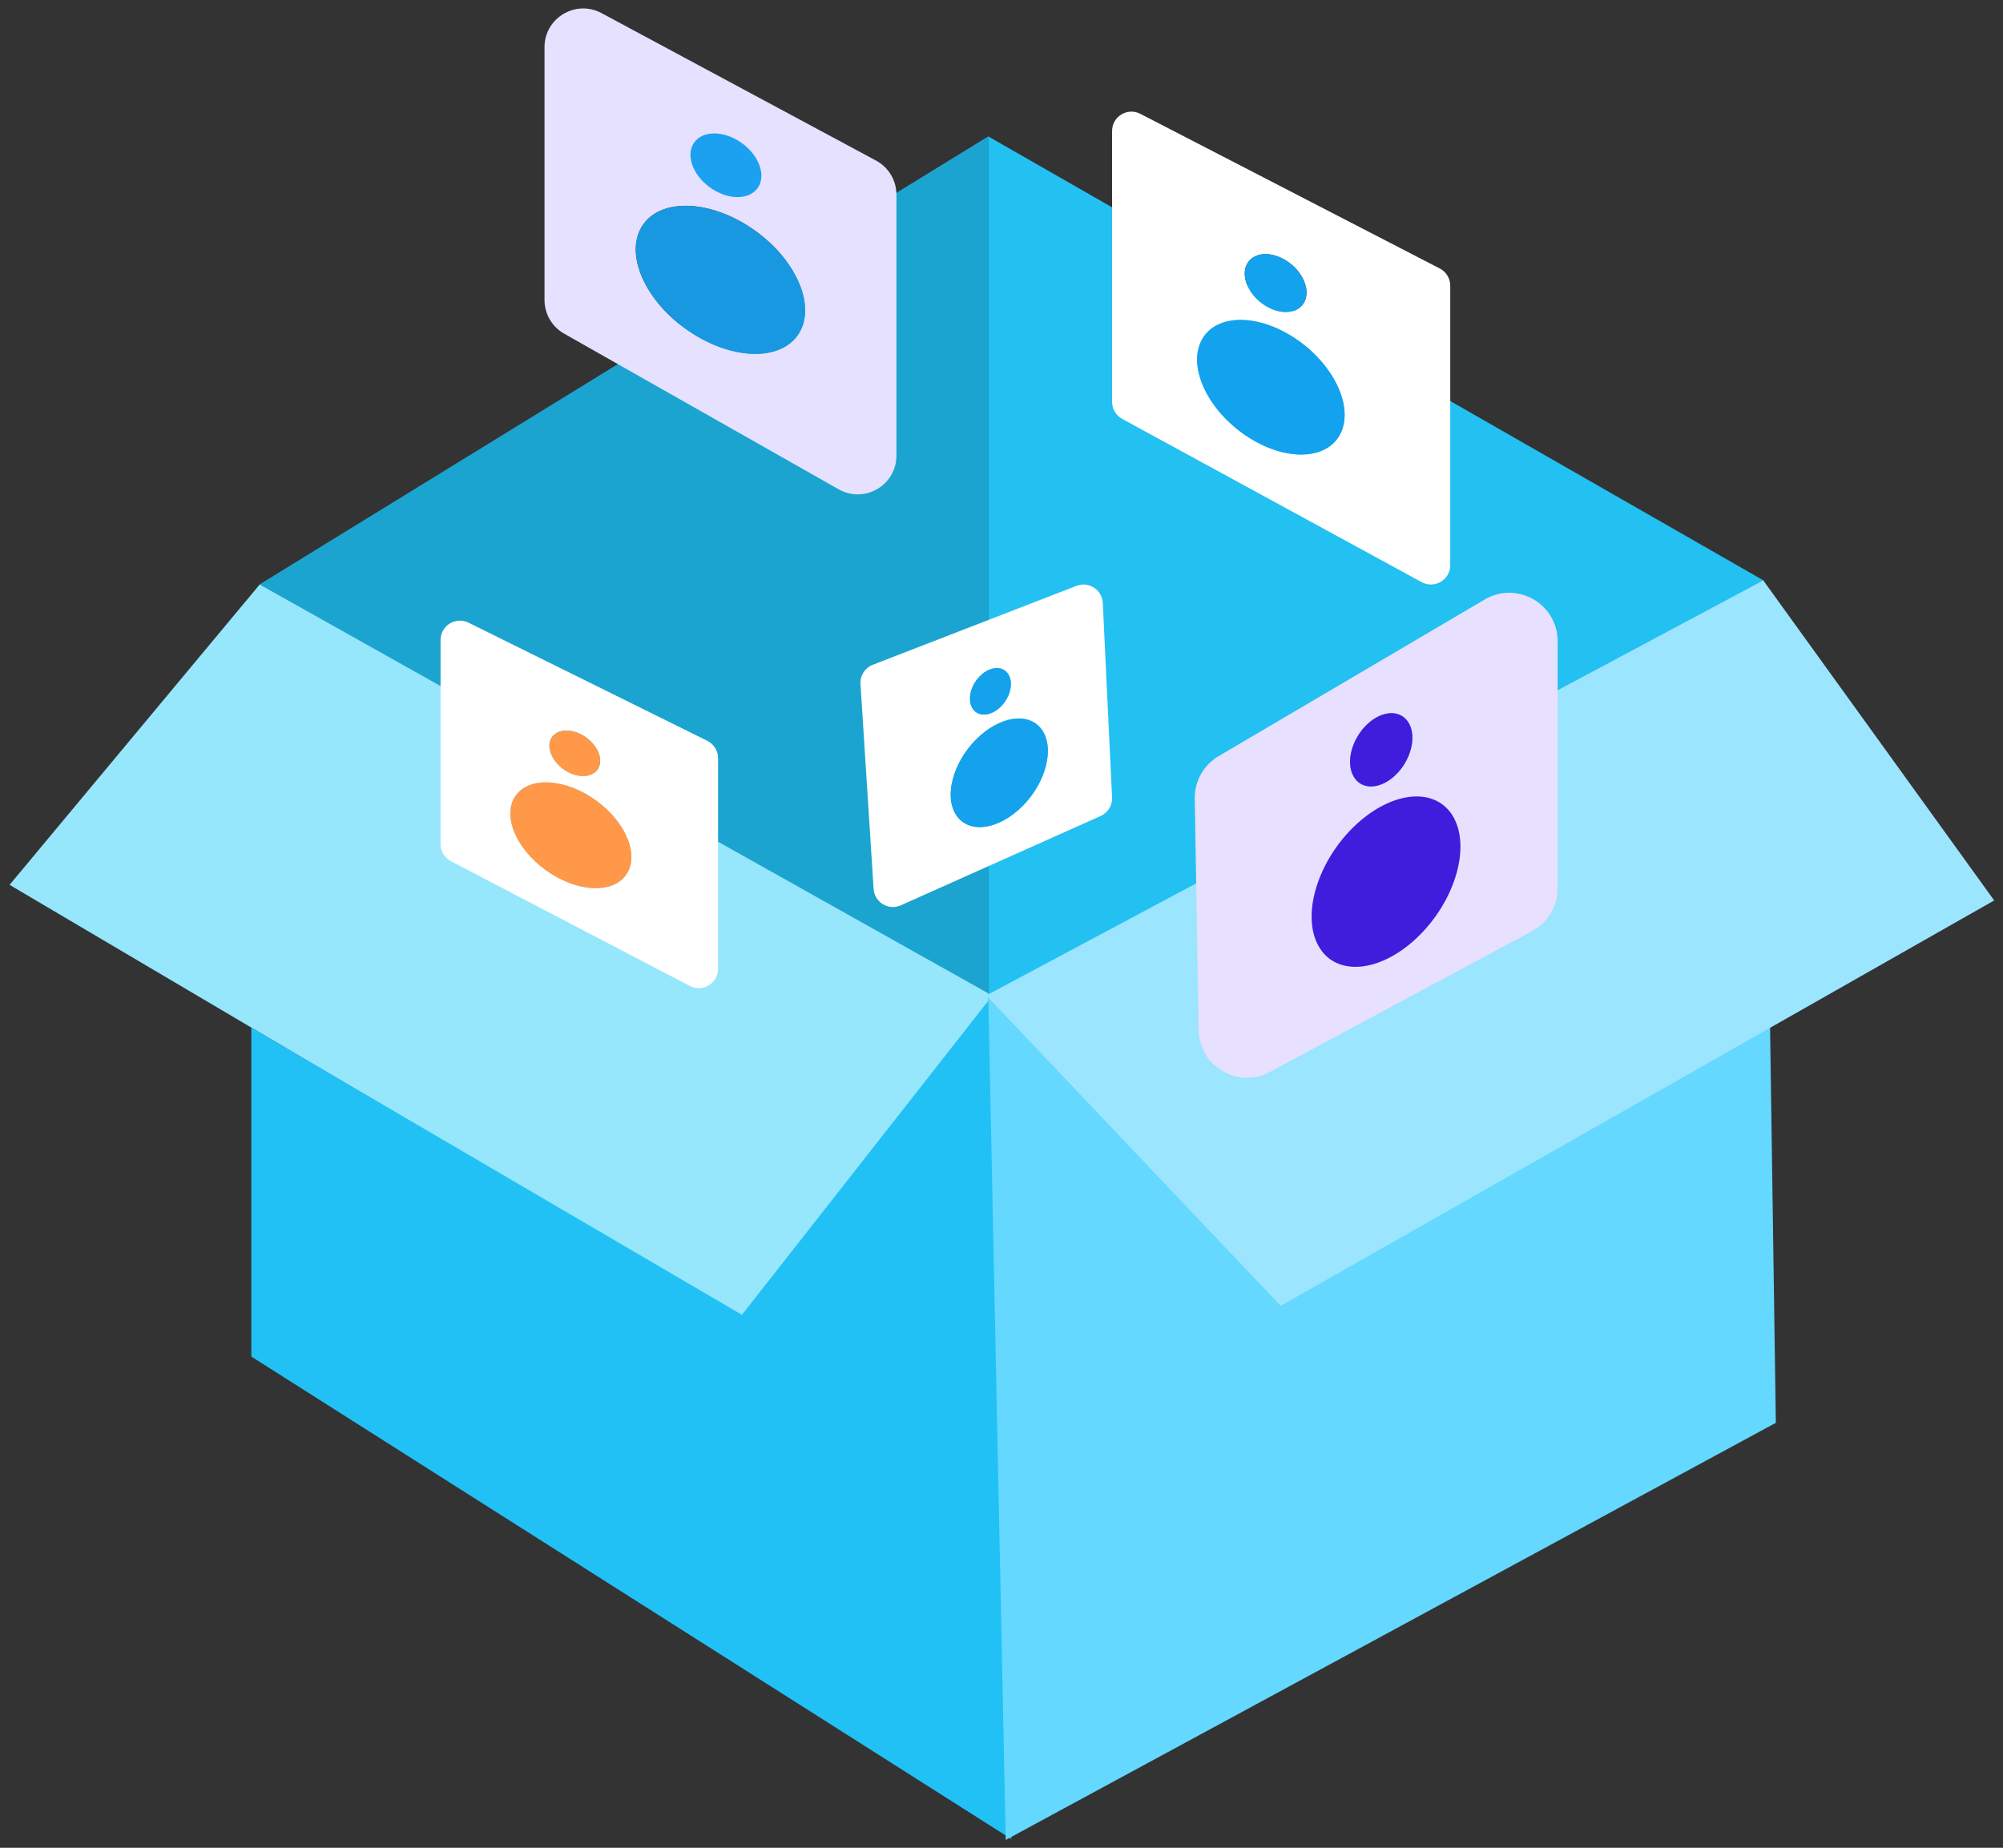 <svg width="207" height="191" viewBox="0 0 207 191" fill="none" xmlns="http://www.w3.org/2000/svg">
<rect x="0" y="0" width="207" height="191" fill="#333333" stroke="none"/>
<path d="M102.129 14.097L26.778 60.437L102.129 102.746V14.097Z" fill="#1BA4CF"/>
<path d="M0.989 91.464L26.834 60.42L102.587 102.931L76.743 136.191L0.989 91.464Z" fill="#96E6FC"/>
<path d="M182.316 60.034L102.129 14.098V105.164L182.316 60.034Z" fill="#23C0F2"/>
<path d="M25.972 140.221V106.221L76.677 135.906L102.185 103.387L104.519 190.095L25.972 140.221Z" fill="#21C1F6"/>
<path d="M103.936 190.186L102.137 103.104L103.479 104.367L117.492 119.118L132.212 134.759L182.925 106.03L183.525 147.071L103.936 190.186Z" fill="#64D8FF"/>
<path d="M132.35 134.982L101.925 102.897L182.228 59.996L206.09 93.076L132.35 134.982Z" fill="#9CE5FE"/>
<path fill-rule="evenodd" clip-rule="evenodd" d="M45.529 66.153C45.529 64.67 47.087 63.703 48.416 64.361L73.097 76.574C73.779 76.911 74.21 77.606 74.21 78.366V100.139C74.21 101.641 72.616 102.607 71.284 101.912L46.603 89.02C45.943 88.675 45.529 87.992 45.529 87.247L45.529 66.153ZM61.736 79.565C61.081 80.468 59.505 80.441 58.215 79.506C56.925 78.57 56.409 77.081 57.063 76.178C57.717 75.276 59.293 75.302 60.584 76.238C61.874 77.173 62.39 78.663 61.736 79.565ZM56.389 89.934C59.529 92.21 63.242 92.445 64.682 90.459C66.122 88.472 64.744 85.017 61.604 82.741C58.464 80.465 54.751 80.23 53.311 82.216C51.871 84.203 53.249 87.658 56.389 89.934Z" fill="white"/>
<path fill-rule="evenodd" clip-rule="evenodd" d="M114.928 13.541C114.928 12.042 116.515 11.076 117.846 11.764L148.795 27.752C149.459 28.095 149.877 28.78 149.877 29.529V58.417C149.877 59.935 148.252 60.9 146.919 60.173L115.971 43.297C115.328 42.947 114.928 42.273 114.928 41.541L114.928 13.541ZM134.676 31.415C133.879 32.563 131.959 32.529 130.386 31.339C128.814 30.15 128.186 28.255 128.983 27.107C129.78 25.959 131.7 25.993 133.273 27.182C134.845 28.372 135.473 30.267 134.676 31.415ZM128.162 44.606C131.988 47.501 136.512 47.8 138.267 45.273C140.021 42.746 138.342 38.35 134.515 35.455C130.689 32.559 126.165 32.261 124.411 34.788C122.656 37.315 124.336 41.71 128.162 44.606Z" fill="white"/>
<path fill-rule="evenodd" clip-rule="evenodd" d="M88.926 70.708C88.87 69.837 89.386 69.031 90.199 68.715L111.249 60.557C112.522 60.063 113.904 60.963 113.969 62.327L114.926 82.425C114.965 83.248 114.496 84.01 113.745 84.347L93.095 93.578C91.822 94.147 90.372 93.272 90.283 91.88L88.926 70.708ZM100.545 73.282C101.147 74.145 102.446 74.028 103.447 73.022C104.447 72.015 104.77 70.499 104.168 69.637C103.566 68.774 102.267 68.89 101.266 69.897C100.266 70.904 99.943 72.419 100.545 73.282ZM105.673 83.322C103.238 85.771 100.189 86.217 98.864 84.318C97.538 82.418 98.438 78.892 100.873 76.443C103.308 73.993 106.356 73.547 107.682 75.446C109.007 77.346 108.108 80.872 105.673 83.322Z" fill="white"/>
<path fill-rule="evenodd" clip-rule="evenodd" d="M62.166 1.355C59.501 -0.077 56.272 1.854 56.272 4.879L56.272 31.006C56.272 32.446 57.046 33.775 58.299 34.486L86.667 50.575C89.334 52.088 92.641 50.162 92.641 47.096V20.122C92.641 18.649 91.831 17.295 90.534 16.598L62.166 1.355ZM70.809 33.958C75.202 37.142 80.396 37.471 82.41 34.692C84.425 31.913 82.496 27.079 78.104 23.895C73.711 20.711 68.517 20.382 66.502 23.161C64.488 25.94 66.416 30.774 70.809 33.958Z" fill="#E6E1FF"/>
<path fill-rule="evenodd" clip-rule="evenodd" d="M123.471 82.556C123.44 80.755 124.381 79.077 125.933 78.163L153.438 61.969C156.772 60.007 160.975 62.41 160.975 66.278V91.832C160.975 93.673 159.964 95.365 158.342 96.237L131.243 110.803C127.944 112.575 123.94 110.227 123.876 106.483L123.471 82.556ZM139.869 80.231C140.674 81.683 142.612 81.641 144.199 80.135C145.786 78.629 146.42 76.231 145.615 74.778C144.811 73.326 142.873 73.368 141.286 74.874C139.699 76.38 139.065 78.778 139.869 80.231ZM146.444 96.923C142.582 100.587 138.017 100.965 136.246 97.767C134.475 94.57 136.17 89.007 140.032 85.343C143.893 81.679 148.459 81.301 150.229 84.499C152 87.696 150.305 93.259 146.444 96.923Z" fill="#E7E0FF"/>
<ellipse cx="2.57" cy="1.905" rx="2.57" ry="1.905" transform="matrix(-0.705 0.709 0.572 0.82 103.078 68.074)" fill="#14A2ED"/>
<ellipse cx="6.254" cy="4.194" rx="6.254" ry="4.194" transform="matrix(-0.705 0.709 0.572 0.82 105.281 72.007)" fill="#14A2ED"/>
<ellipse cx="59.399" cy="77.872" rx="2.886" ry="2.018" transform="rotate(35.937 59.399 77.872)" fill="#FF9849"/>
<ellipse cx="3.57" cy="2.53" rx="3.57" ry="2.53" transform="matrix(0.797 0.603 -0.57 0.821 130.426 25.028)" fill="#13A2ED"/>
<ellipse cx="58.996" cy="86.338" rx="7.022" ry="4.442" transform="rotate(35.937 58.996 86.338)" fill="#FF9849"/>
<ellipse cx="8.688" cy="5.57" rx="8.688" ry="5.57" transform="matrix(0.797 0.603 -0.57 0.821 127.588 30.212)" fill="#13A2ED"/>
<ellipse cx="3.961" cy="3.007" rx="3.961" ry="3.007" transform="matrix(-0.725 0.688 0.484 0.875 144.159 72.148)" fill="#401DDC"/>
<ellipse cx="9.638" cy="6.619" rx="9.638" ry="6.619" transform="matrix(-0.725 0.688 0.484 0.875 147.023 78.709)" fill="#401DDC"/>
<ellipse cx="75.02" cy="17.083" rx="4.037" ry="2.823" transform="rotate(35.937 75.02 17.083)" fill="#1BA1F0"/>
<ellipse cx="74.456" cy="28.927" rx="9.824" ry="6.215" transform="rotate(35.937 74.456 28.927)" fill="#1998E2"/>
</svg>
